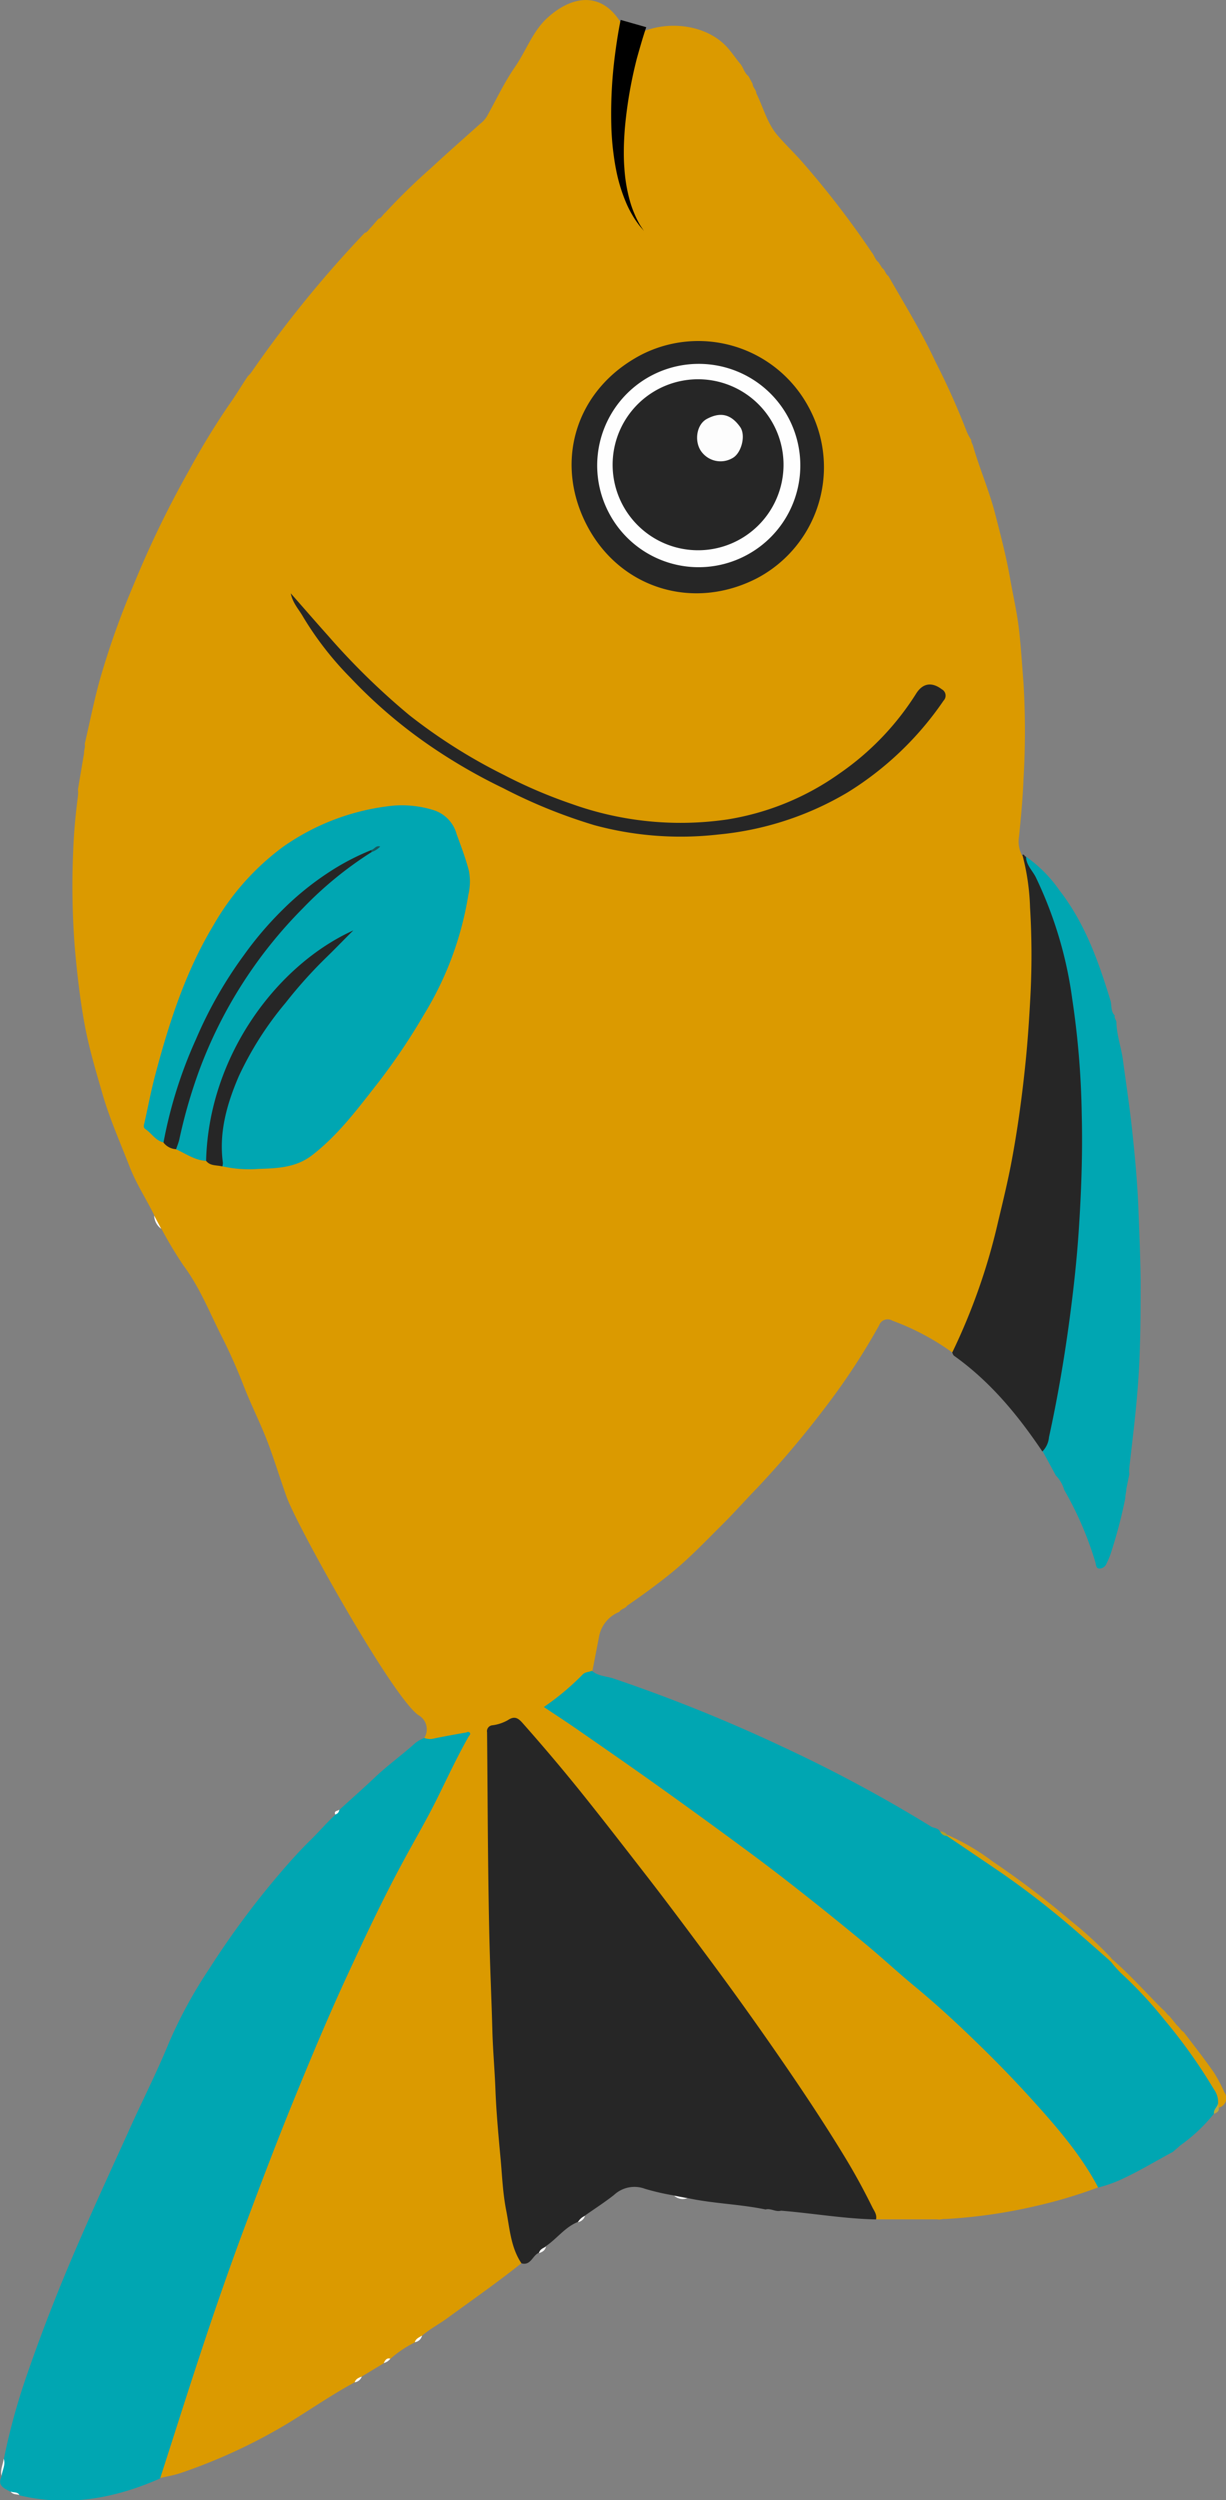 <svg id="Layer_1" data-name="Layer 1" xmlns="http://www.w3.org/2000/svg" viewBox="0 0 184.93 376.92"><rect x="0" y="0" width="184.93" height="376.92" fill="#808080" stroke="none"/><defs><style>.cls-1{fill:#db9a00;}.cls-2{fill:#262626;}.cls-3{fill:#00a6b2;}.cls-4{fill:#da9b03;}.cls-5{fill:#2a2825;}.cls-6{fill:#d79d0b;}.cls-7{fill:#bda93c;}.cls-8{fill:#fefefe;}.cls-9{fill:#ae9f2b;}.cls-10{fill:#17595e;}.cls-11{fill:#fdfdfd;}</style></defs><title>16_the_happy_fish_dances</title><path class="cls-1" d="M90.34,246.84A5,5,0,0,1,93.42,243h0c.26-.48.9-.47,1.17-.93,2.24-1.54,4.46-3.15,6.56-4.85,2.8-2.26,5.3-4.9,7.86-7.44,1.83-1.82,3.54-3.76,5.34-5.61A149.85,149.85,0,0,0,126,210.14a100.38,100.38,0,0,0,6.61-10.34,1.36,1.36,0,0,1,2-.7,37.35,37.35,0,0,1,9,4.77c.46,0,.62-.41.77-.75.53-1.22,1.18-2.39,1.65-3.64a131.88,131.88,0,0,0,5.08-16.31,184.4,184.4,0,0,0,3.51-19,151.82,151.82,0,0,0,1.25-18,81,81,0,0,0-.83-15.22,3.24,3.24,0,0,0-.88-2,4.52,4.52,0,0,1-.45-2.85c.29-2.84.56-5.69.67-8.54a123.07,123.07,0,0,0,0-14.69c-.23-2.83-.39-5.67-.74-8.48-.31-2.43-.87-4.83-1.29-7.25-.58-3.3-1.43-6.54-2.27-9.79s-2.25-6.56-3.24-9.89c-.06-.4-.35-.73-.35-1.15a8.52,8.52,0,0,1-.64-1.17,110,110,0,0,0-4.74-10.6C139,50,136.44,45.87,134,41.6c-.46-.28-.48-.9-.93-1.19l-.57-.89c-.51-.38-.6-1-1-1.47a136.83,136.83,0,0,0-10.17-13.26c-1.29-1.52-2.75-2.88-4.05-4.39-1.58-1.84-2.14-4.22-3.2-6.34,0-.52-.54-.87-.55-1.41l-.63-1.17c-.64-.49-.77-1.32-1.27-1.9s-1-1.33-1.56-2c-3.15-4-9.69-4.69-14.05-2.37a19.83,19.83,0,0,0-1.63,4.23A53.5,53.5,0,0,0,93.22,22.9a29.55,29.55,0,0,1,.19-9.32c.49-2.71.73-5.46,1.82-8a.68.68,0,0,0,0-.55A4.7,4.7,0,0,1,93.57,3.3c-3-4.72-7.42-3.84-10.93-.67-2.26,2-3.26,5-4.95,7.45s-2.86,5-4.26,7.49a4,4,0,0,1-1,1.09c-2.47,2.22-5,4.43-7.41,6.67a94.83,94.83,0,0,0-6.93,6.76c-.36.26-.51.76-1,.89L56,34.23c-.34.29-.5.76-1,.89A174.52,174.52,0,0,0,38,56a3.48,3.48,0,0,1-.59.68c-1,1.47-1.89,3-2.91,4.41a115,115,0,0,0-6,9.85,152.05,152.05,0,0,0-8.28,17.06A123.84,123.84,0,0,0,15,102.68c-.85,3.13-1.49,6.32-2.22,9.49.11.47-.13.92-.1,1.38L11.76,119a5,5,0,0,1,0,1c-.35,2.69-.61,5.38-.71,8.09a119.21,119.21,0,0,0,.26,15.08c.34,3.74.76,7.46,1.43,11.13s1.69,7.06,2.7,10.55c1.09,3.8,2.71,7.43,4.14,11.11,1,2.56,2.51,4.84,3.71,7.3a7.63,7.63,0,0,0,1.07,2,62.06,62.06,0,0,0,3.32,5.53c2.51,3.37,4,7.25,5.89,10.94q1.76,3.51,3.18,7.18c1.14,2.93,2.58,5.74,3.69,8.67,1,2.68,1.84,5.43,2.81,8.13,1.58,4.4,16,30.26,19.9,32.88A2.43,2.43,0,0,1,64,262c.41.73,1.06.53,1.64.36,1.47-.42,3-.33,4.72-.8-2.07,3.75-3.64,7.47-5.58,11-1.41,2.58-2.89,5.13-4.26,7.73-3.48,6.6-6.72,13.34-9.79,20.14-2.63,5.82-5.08,11.73-7.5,17.64-1.77,4.33-4.47,11.48-6,15.88-1.93,5.4-4,10.76-5.8,16.19C29,357,26.88,364,24.54,370.85c-.29.86-.84,1.74-.41,2.73,1.05-.25,2.14-.42,3.15-.77a83.74,83.74,0,0,0,15.62-7.17c3.55-2.13,6.94-4.52,10.59-6.49a13.36,13.36,0,0,1,1.07-.87l3.31-2c.31-.27.57-.61,1-.66a16.64,16.64,0,0,1,3.68-2.48c.36-.32.75-.61,1.09-1,1.24-1.08,2.71-1.82,4-2.79,3.68-2.68,7.42-5.29,11-8.15a1.77,1.77,0,0,0-.24-1.1,19.2,19.2,0,0,1-1.37-4.82c-.71-4.05-1.16-8.15-1.47-12.25-.48-6.4-.85-12.82-1.06-19.24-.15-4.7-.28-9.4-.41-14.11-.12-4,0-8.05-.12-12.07-.07-4.19-.14-8.39-.13-12.58,0-4.36-.28-4.18,2.9-5.39a1.47,1.47,0,0,1,1.78.38c1.45,1.44,2.74,3,4.07,4.58,2.59,3,5,6.18,7.57,9.25,3,3.62,5.61,7.53,8.67,11.11,2.35,2.76,4.25,5.87,6.51,8.7q4.35,5.45,8.21,11.27c2.31,3.48,4.79,6.84,7.09,10.33,2.56,3.88,5,7.85,7.47,11.77,1.54,2.42,2.57,5.08,4,7.55l9.3,0c.39.1.77-.1,1.15-.05a79.07,79.07,0,0,0,13.85-2,72.34,72.34,0,0,0,9.21-2.76,11.49,11.49,0,0,0-2.6-5,140.62,140.62,0,0,0-9.22-10.8q-5-5.34-10.46-10.29c-6.77-6.19-13.83-12-21-17.73-8.25-6.51-16.71-12.72-25.29-18.78-4.39-3.1-8.79-6.18-13.3-9.09-1.11-.72-1.1-.81,0-1.54,2-1.39,3.6-3,5.57-4.43Z"/><path class="cls-2" d="M78.66,341.21c-1.62-2.4-1.77-5.25-2.3-7.95s-.61-5.2-.85-7.81c-.32-3.48-.65-7-.78-10.46-.11-2.94-.38-5.87-.46-8.82-.12-4.53-.33-9.05-.44-13.58s-.17-9.19-.22-13.79c-.06-5.88-.08-11.76-.14-17.64a.9.9,0,0,1,.84-1.07,6.35,6.35,0,0,0,2.28-.76c1-.67,1.54-.36,2.24.43,3,3.39,5.93,6.84,8.77,10.37,3.31,4.12,6.54,8.3,9.78,12.47s6.46,8.5,9.65,12.79q5.57,7.5,10.87,15.2c3.33,4.83,6.57,9.71,9.61,14.72,1.47,2.42,2.81,4.89,4.06,7.42.28.57.75,1.13.57,1.86-4.81-.1-9.55-.93-14.33-1.32-.8.24-1.53-.4-2.33-.18-3.92-.82-7.94-.88-11.85-1.74a4.36,4.36,0,0,1-2-.38,35.52,35.52,0,0,1-4.35-1,4.51,4.51,0,0,0-4.65.92c-1.42,1.12-2.95,2.1-4.43,3.14-.34.33-.74.6-1.06.95-1.94.79-3.15,2.54-4.83,3.66-.28.41-.79.57-1.06,1C80.34,340,80.07,341.6,78.66,341.21Z"/><path class="cls-3" d="M64,262a2.28,2.28,0,0,0,1.36.11c1.61-.34,3.23-.62,4.84-.91.2,0,.44-.24.65,0s-.06.42-.17.61c-1.75,3.07-3.23,6.28-4.8,9.44s-3.4,6.27-5.09,9.41c-3,5.55-5.67,11.22-8.31,16.93-2.9,6.25-5.55,12.59-8.17,19s-5,12.71-7.4,19.13-4.7,13.07-6.87,19.67c-2,6.07-3.93,12.17-5.89,18.25-6.8,3-13.82,4.3-21.2,2.55-.35-.42-1-.18-1.33-.52-.91-.53-2.12-.88-1.36-2.37,0-.88.46-1.69.32-2.58a97.08,97.08,0,0,1,3.57-12.95c2.35-6.8,5-13.49,7.88-20.09,2.36-5.44,4.84-10.82,7.29-16.21,2-4.5,4.28-8.9,6.15-13.49a70,70,0,0,1,6.07-11.14,129.45,129.45,0,0,1,10.76-14.52c1.44-1.68,2.93-3.35,4.53-4.91,1.27-1.24,2.43-2.62,3.76-3.83.15-.29.5-.42.61-.74,1.79-1.65,3.63-3.26,5.39-4.93,1.95-1.84,4.12-3.39,6.1-5.18A6.15,6.15,0,0,1,64,262Z"/><path class="cls-3" d="M165.65,329.78c-2.63-5-6.34-9.23-10.12-13.41q-4-4.4-8.24-8.49c-3-2.92-6.12-5.79-9.37-8.47-2.49-2.06-4.85-4.26-7.34-6.32q-5.06-4.19-10.23-8.25-4.27-3.36-8.65-6.57-6.36-4.69-12.8-9.28c-3.9-2.78-7.84-5.51-11.78-8.24-1.64-1.14-3.32-2.23-5.09-3.41a38.72,38.72,0,0,0,5.86-4.9c.41-.42.94-.34,1.39-.57.92.84,2.19.81,3.28,1.18a243,243,0,0,1,25.2,10.15,218.24,218.24,0,0,1,22.68,12.16c.43.27,1.06.18,1.32.73a10.5,10.5,0,0,0,1.17.65,98.66,98.66,0,0,1,11.65,7.8c3.73,2.76,7.25,5.76,10.74,8.81.82.72,1.48,1.59,2.37,2.23a134.46,134.46,0,0,1,9.41,10.27c2.4,3,4.43,6.16,6.53,9.31a2.22,2.22,0,0,1,.33,2,8.59,8.59,0,0,1-.84,1.48,25.15,25.15,0,0,1-5.11,4.81c-.34.34-.73.62-1.08.95-2.66,1.42-5.23,3-8,4.25A20.05,20.05,0,0,1,165.65,329.78Z"/><path class="cls-3" d="M159.27,222.45l-2-3.68a79.33,79.33,0,0,0,2.64-12.22c.85-5.23,1.63-10.48,2.06-15.78s.81-10.79.89-16.2a145.11,145.11,0,0,0-1.06-21,84.85,84.85,0,0,0-3.39-15.41,62.86,62.86,0,0,0-3.36-7.54c-.23-.47-.55-.91-.26-1.46a20.54,20.54,0,0,1,5.06,5.12c3.81,4.92,5.86,10.68,7.65,16.55.23.75,0,1.62.65,2.26-.13.42.3.72.25,1.13.07,1.95.76,3.78,1,5.71.44,3.26.93,6.52,1.3,9.79.44,4,.82,8,1,12,.14,3.76.31,7.51.35,11.27,0,3.59,0,7.18-.13,10.77-.08,2.62-.27,5.24-.51,7.85-.3,3.22-.7,6.43-1.06,9.64a4.51,4.51,0,0,0,0,1l-.45,2.19c0,.48-.17.94-.16,1.42a73.26,73.26,0,0,1-2.24,8.47,11.87,11.87,0,0,1-.59,1.38,1.16,1.16,0,0,1-1.06.76c-.56,0-.5-.58-.64-1a51.27,51.27,0,0,0-4.69-10.87A5,5,0,0,0,159.27,222.45Z"/><path class="cls-2" d="M154.77,129.14c0,1.23.94,2.07,1.45,3.07a61.07,61.07,0,0,1,5.52,18.42A130,130,0,0,1,163.17,168c.15,5.94-.07,11.87-.47,17.79-.29,4.23-.75,8.45-1.31,12.66-.81,6.12-1.84,12.19-3.16,18.21a3.49,3.49,0,0,1-1,2.16c-3.7-5.5-7.87-10.55-13.32-14.43-.14-.1-.19-.31-.28-.48a92.75,92.75,0,0,0,6.93-19.76c.75-3.13,1.51-6.25,2.09-9.41.91-4.91,1.57-9.86,2.07-14.83.29-2.9.49-5.8.65-8.71a119.69,119.69,0,0,0,0-14.45,34.77,34.77,0,0,0-1.15-7.88C154.52,128.71,154.52,129.15,154.77,129.14Z"/><path class="cls-4" d="M183.73,317.07a3.19,3.19,0,0,0-.61-2.07,80.88,80.88,0,0,0-7.55-10.59,62.69,62.69,0,0,0-6.53-7,18.31,18.31,0,0,1-1.5-1.71c-.16-.11-.3-.25-.22-.45s.19-.16.31,0c2.76,2.38,5.18,5.11,7.76,7.68.4.28.62.74,1,1l1.15,1.41c.37.28.56.74,1,1,1.53,2,3.1,4,4.57,6.11a22,22,0,0,1,1.58,3,1.46,1.46,0,0,1-.83,2.28C183.65,317.53,183.82,317.28,183.73,317.07Z"/><path class="cls-5" d="M96,5.21c.2.45-.06.81-.22,1.21-1.66,4-2,8.27-2.2,12.57-.06,1.63-.05,3.26,0,4.93-2-1.37-.91-13.75,1.58-18.91Z"/><path class="cls-6" d="M167.64,295.21c-.32.11-.09.33-.09.5-1.46-1.29-2.92-2.58-4.39-3.86a131.74,131.74,0,0,0-11.88-9.35c-2.81-1.92-5.63-3.82-8.45-5.73l.05-.16a33.68,33.68,0,0,1,6.83,4,132.94,132.94,0,0,1,11.86,9A56.89,56.89,0,0,1,167.64,295.21Z"/><path class="cls-7" d="M183.73,317.07l.11.65c.1.57-.29.78-.72.95C183,318,183.65,317.65,183.73,317.07Z"/><path class="cls-8" d="M.56,370.66c.33.91-.22,1.72-.32,2.58C0,372.34.46,371.52.56,370.66Z"/><path class="cls-8" d="M23.25,183.25l1.07,2A2.59,2.59,0,0,1,23.25,183.25Z"/><path class="cls-8" d="M101.68,331l2,.38A1.91,1.91,0,0,1,101.68,331Z"/><path class="cls-8" d="M81.3,339.67c.11-.59.63-.74,1.06-1C82.24,339.27,81.8,339.51,81.3,339.67Z"/><path class="cls-8" d="M57.88,356.24c.22-.4.43-.83,1-.66A1.73,1.73,0,0,1,57.88,356.24Z"/><path class="cls-8" d="M53.5,359.15c.16-.53.62-.7,1.07-.87A1.33,1.33,0,0,1,53.5,359.15Z"/><path class="cls-8" d="M87.18,335a2.14,2.14,0,0,1,1.06-.95A1.37,1.37,0,0,1,87.18,335Z"/><path class="cls-8" d="M62.57,353.1c.15-.55.65-.72,1.09-1A1.29,1.29,0,0,1,62.57,353.1Z"/><path class="cls-8" d="M1.6,375.6c.43.21,1,0,1.33.52C2.48,376,1.92,376.1,1.6,375.6Z"/><path class="cls-8" d="M51.17,272.8a.75.75,0,0,1-.61.74C50.32,272.92,51,273.05,51.17,272.8Z"/><path class="cls-9" d="M142.87,276.61l-.05.16a1.08,1.08,0,0,1-1-.67A1.31,1.31,0,0,1,142.87,276.61Z"/><path class="cls-3" d="M24.62,172.22c-1.17-.29-1.75-1.37-2.68-2-.39-.26-.22-.67-.14-1,.52-2.3.95-4.63,1.55-6.91,2.09-7.93,4.57-15.72,8.83-22.79A38.2,38.2,0,0,1,42.7,127.66a35,35,0,0,1,16.67-6.21,16.19,16.19,0,0,1,5.94.65,5.25,5.25,0,0,1,3.58,3.69c.67,1.82,1.36,3.64,1.85,5.53a8.68,8.68,0,0,1-.1,3.61A49.46,49.46,0,0,1,64,152.87a96.31,96.31,0,0,1-6.89,10.26c-3.06,3.89-6,7.9-10,11-2.44,1.91-5.28,2-8.12,2.09a18.38,18.38,0,0,1-5.44-.39,7.81,7.81,0,0,1-.38-4.07,32.3,32.3,0,0,1,4.83-14,85.91,85.91,0,0,1,7.69-10.25c1.89-2.2,4-4.17,6.06-6.22a2.64,2.64,0,0,1,.75-.49,42.8,42.8,0,0,0-7.68,5.53,41.23,41.23,0,0,0-12,19.38,29.4,29.4,0,0,0-1.24,7.55,2.4,2.4,0,0,1-.46,1.75c-1.72-.07-3.08-1.09-4.57-1.75a28.26,28.26,0,0,1,1.3-6.22,76.11,76.11,0,0,1,5-12.7A65.75,65.75,0,0,1,47.15,135a43.47,43.47,0,0,1,7.63-6.11c.37-.22.78-.34,1.14-.56s.45-.28.57-.31a3.14,3.14,0,0,1-.47.24,50,50,0,0,0-11.29,7.35c-6.9,6.12-11.65,13.68-15.21,22.09a67.92,67.92,0,0,0-4.31,13.39A1.37,1.37,0,0,1,24.62,172.22Z"/><path class="cls-2" d="M121.95,61.33a18.92,18.92,0,0,1-7.72,25.82c-9.65,5-20.72,1.59-25.7-7.95S86.78,58.71,96.7,53.5A18.88,18.88,0,0,1,121.95,61.33Z"/><path class="cls-2" d="M43.86,89.45c2,2.27,3.83,4.38,5.69,6.46a106.64,106.64,0,0,0,12.2,11.91,82.55,82.55,0,0,0,14.25,9,74.1,74.1,0,0,0,10.27,4.39,48.73,48.73,0,0,0,23.49,2.32,40.09,40.09,0,0,0,16.84-6.9,41.42,41.42,0,0,0,11.55-12c1-1.64,2.38-1.88,3.92-.71a1.08,1.08,0,0,1,.26,1.7,48.09,48.09,0,0,1-14.48,13.84,46.74,46.74,0,0,1-19.53,6.35,49.88,49.88,0,0,1-18.63-1.4,79.53,79.53,0,0,1-13.79-5.59A83.65,83.65,0,0,1,66,113.2a74.4,74.4,0,0,1-13.11-11,48.81,48.81,0,0,1-7.19-9.24C45.06,91.84,44.15,90.92,43.86,89.45Z"/><path class="cls-2" d="M56.06,128.45a55.54,55.54,0,0,0-10.38,8.48,68.32,68.32,0,0,0-15.63,24.44,77.43,77.43,0,0,0-3,10.4c-.12.5-.32,1-.49,1.48a2.57,2.57,0,0,1-1.9-1,67.84,67.84,0,0,1,4.91-15.6,63.69,63.69,0,0,1,7.23-12.67,52.18,52.18,0,0,1,5.85-6.85,43.78,43.78,0,0,1,7-5.66,36.32,36.32,0,0,1,6.31-3.3Q56.23,128.23,56.06,128.45Z"/><path class="cls-2" d="M31.09,175c.38-15.84,10.72-29.54,22.21-34.74-1.33,1.3-2.61,2.65-3.93,3.93a69.48,69.48,0,0,0-6.3,7A49.79,49.79,0,0,0,36,162.29c-1.77,4.14-3,8.4-2.38,13a2.12,2.12,0,0,1-.08.56C32.7,175.62,31.72,175.82,31.09,175Z"/><path class="cls-10" d="M56.06,128.45l-.09-.31c.48-.05.71-.76,1.38-.52A3.2,3.2,0,0,1,56.06,128.45Z"/><path class="cls-8" d="M92,77.6a15.32,15.32,0,1,1,20.78,6A15.28,15.28,0,0,1,92,77.6Z"/><path class="cls-2" d="M116,62.88A12.89,12.89,0,1,1,94.17,76.57,12.89,12.89,0,0,1,116,62.88Z"/><path class="cls-11" d="M105.7,67.94c-1-1.55-.6-4,.95-4.8,2-1.06,3.6-.74,5,1.24.86,1.23.22,3.76-1,4.58A3.58,3.58,0,0,1,105.7,67.94Z"/><path d="M97.48,4.1s-.15.43-.41,1.26-.6,2-1,3.43A65.73,65.73,0,0,0,94.24,19.5c-.07,1-.13,2-.14,2.95s0,1.93.08,2.86a23.78,23.78,0,0,0,.84,5,14.94,14.94,0,0,0,.68,1.92,13.39,13.39,0,0,0,.69,1.42c.2.39.42.66.54.87l.2.3-.23-.28c-.15-.19-.39-.43-.65-.8a13.68,13.68,0,0,1-.88-1.34,15.44,15.44,0,0,1-.94-1.87,24.72,24.72,0,0,1-1.51-5c-.19-.95-.33-1.94-.45-2.94s-.19-2-.24-3.06a68.41,68.41,0,0,1,.54-11.3c.2-1.54.4-2.81.56-3.71S93.62,3,93.62,3Z"/></svg>